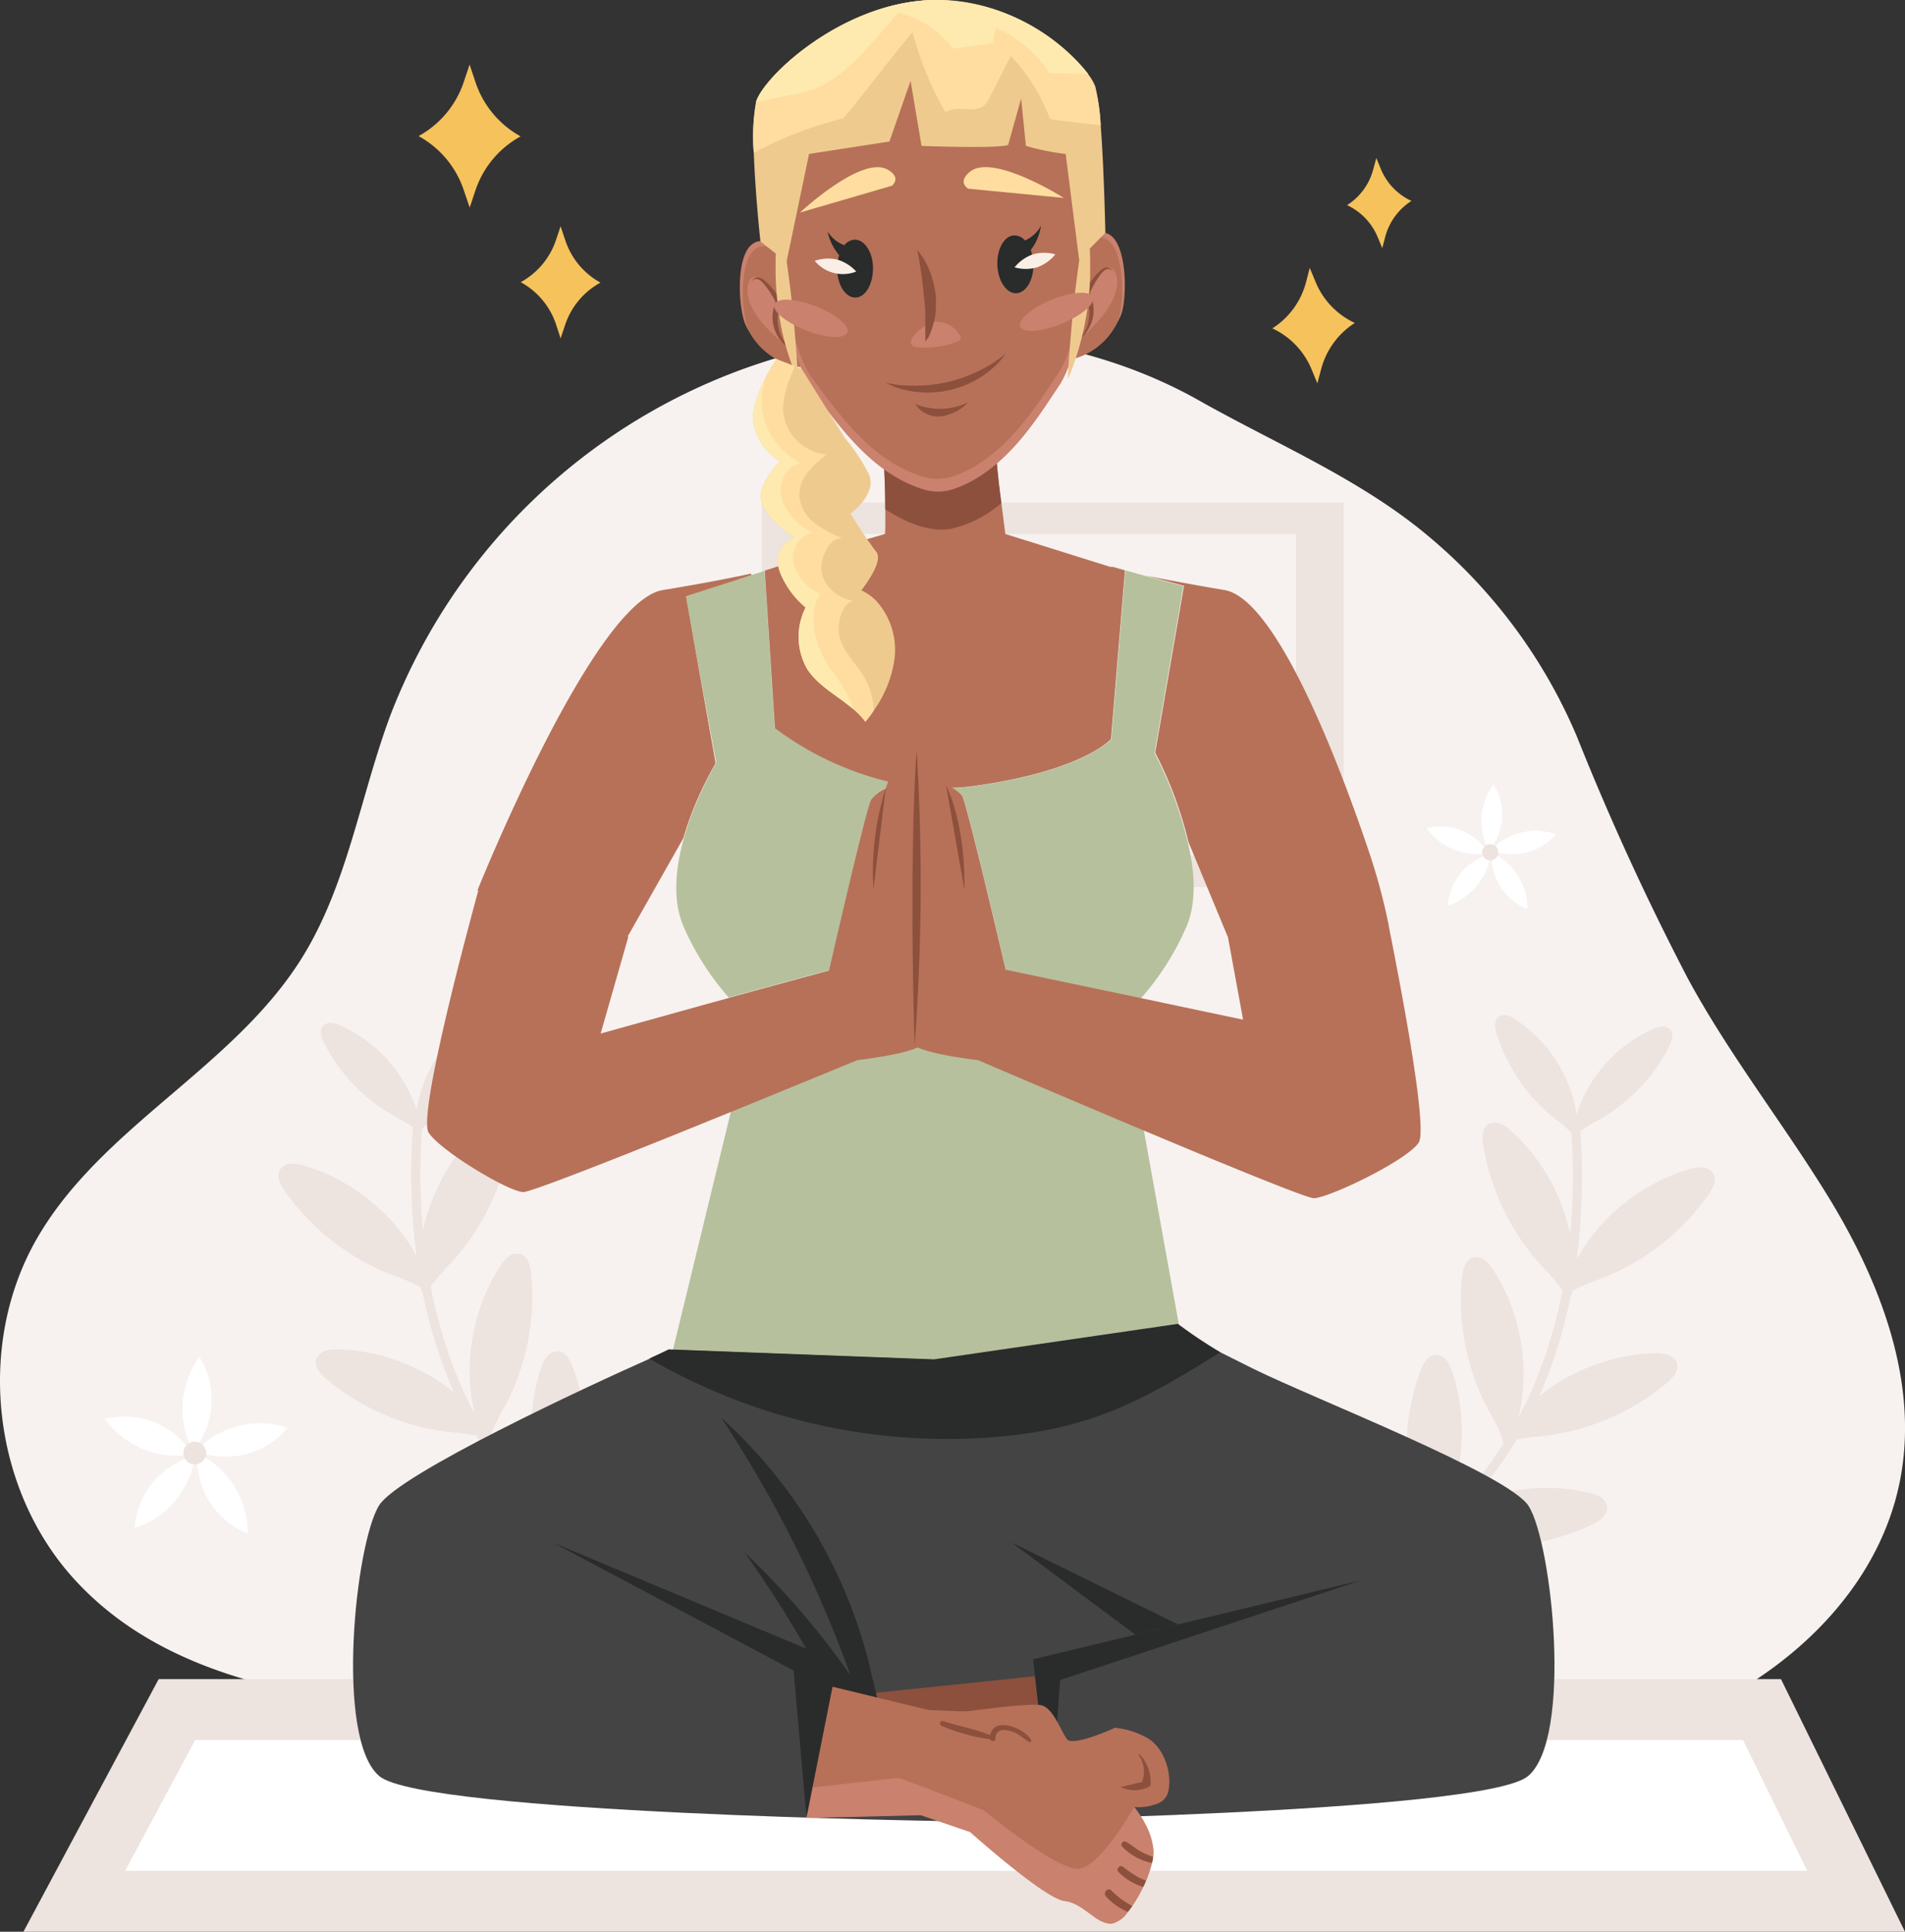 <svg xmlns="http://www.w3.org/2000/svg" viewBox="0 0 208.31 211.2"><rect x="0" y="0" width="208.31" height="211.2" fill="#333333" stroke="none"/><g id="Layer_2" data-name="Layer 2"><g id="OBJECTS"><path d="M90.5,37.74A65.19,65.19,0,0,0,42.69,78.2C39.39,87.05,38,96.74,33,104.75c-7.48,12-21.9,18.41-28.95,30.64C-2.68,147.05-.86,163,8.31,172.86c11,11.87,28.94,13.53,45.12,14.42L139.09,192c13.75.76,27.86,1.48,41-2.68s25.29-14.29,27.75-27.85c1.91-10.52-2.22-21.26-7.78-30.4-5-8.18-10.94-15.67-15.51-24.12a289.45,289.45,0,0,1-12.13-26.45,57.91,57.91,0,0,0-16-21.69c-7.51-6.38-16.76-10.2-25.26-15C119.13,37,104.07,35.12,90.5,37.74Z" fill="#f7f2f0"/><rect x="83.29" y="54.95" width="63.64" height="42.03" fill="#ede3df"/><rect x="88.49" y="58.38" width="53.24" height="35.17" fill="#f7f2f0"/><path d="M65.19,169.94c-7.7-4.81-13.3-12.59-16.38-21.13S45,131,45.73,122" fill="none" stroke="#ede3df" stroke-miterlimit="10"/><path d="M43.05,122a19.21,19.21,0,0,1-7.62-8c-.3-.58-.54-1.33-.12-1.82a1.11,1.11,0,0,1,.95-.34,2.66,2.66,0,0,1,1,.3A15.36,15.36,0,0,1,46,123c0,.19.14.54-.09.67s-.53-.26-.72-.41A19,19,0,0,0,43.05,122Z" fill="#ede3df"/><path d="M48.08,121.78a19.31,19.31,0,0,0,6.21-9.14c.2-.62.32-1.41-.19-1.83a1.16,1.16,0,0,0-1-.17,3,3,0,0,0-.93.45,15.39,15.39,0,0,0-6.81,12.15c0,.19-.05.55.21.64s.47-.33.64-.51A16.5,16.5,0,0,1,48.08,121.78Z" fill="#ede3df"/><path d="M42.72,139.33a25.7,25.7,0,0,1-11.57-9.1c-.5-.7-1-1.66-.5-2.38a1.54,1.54,0,0,1,1.18-.63,4,4,0,0,1,1.36.21c6,1.71,11.62,6.64,13.54,12.66.08.25.29.68,0,.9s-.74-.23-1-.39A22.55,22.55,0,0,0,42.72,139.33Z" fill="#ede3df"/><path d="M49.31,138.08a25.73,25.73,0,0,0,6.45-13.23c.14-.86.14-1.92-.6-2.37a1.51,1.51,0,0,0-1.33,0,3.81,3.81,0,0,0-1.13.78c-4.64,4.15-7.57,11-6.67,17.3,0,.26,0,.74.39.81s.56-.53.75-.8A22.51,22.51,0,0,1,49.31,138.08Z" fill="#ede3df"/><path d="M49.22,156.58a25.74,25.74,0,0,1-13.53-5.8c-.66-.56-1.36-1.36-1.1-2.18a1.55,1.55,0,0,1,1-.91,4,4,0,0,1,1.37-.15c6.21.11,12.94,3.42,16.35,8.74.14.22.45.59.23.87s-.77,0-1.09-.12A24.79,24.79,0,0,0,49.22,156.58Z" fill="#ede3df"/><path d="M55.26,153.68a25.79,25.79,0,0,0,2.82-14.45c-.09-.86-.36-1.89-1.19-2.13a1.53,1.53,0,0,0-1.3.29,3.91,3.91,0,0,0-.89,1.05c-3.41,5.2-4.46,12.62-2,18.43.1.24.22.71.58.69s.41-.67.52-1A21.26,21.26,0,0,1,55.26,153.68Z" fill="#ede3df"/><path d="M58.36,168.52a25.74,25.74,0,0,1-14.54-2.27c-.78-.37-1.66-1-1.6-1.84a1.47,1.47,0,0,1,.72-1.12,3.82,3.82,0,0,1,1.28-.49c6.05-1.43,13.39.1,18,4.42.19.17.59.45.45.78s-.76.16-1.09.15A23.31,23.31,0,0,0,58.36,168.52Z" fill="#ede3df"/><path d="M63.49,164.2a25.68,25.68,0,0,0-.85-14.7c-.3-.81-.81-1.74-1.68-1.77a1.55,1.55,0,0,0-1.18.61,4,4,0,0,0-.61,1.24c-2,5.88-1.19,13.33,2.65,18.35.16.2.4.62.74.51s.23-.74.26-1.06A23,23,0,0,1,63.49,164.2Z" fill="#ede3df"/><path d="M152.77,170.34c7.7-4.81,13.29-12.59,16.38-21.13s3.79-17.81,3.08-26.86" fill="none" stroke="#ede3df" stroke-miterlimit="10"/><path d="M174.9,122.4a19.35,19.35,0,0,0,7.63-8c.29-.58.54-1.34.11-1.83a1.16,1.16,0,0,0-.94-.34,3.15,3.15,0,0,0-1,.3A15.36,15.36,0,0,0,172,123.4c0,.19-.15.54.09.67s.52-.26.72-.41A16.93,16.93,0,0,1,174.9,122.4Z" fill="#ede3df"/><path d="M169.87,122.18a19.34,19.34,0,0,1-6.21-9.15c-.19-.62-.31-1.4.19-1.82a1.15,1.15,0,0,1,1-.18,2.94,2.94,0,0,1,.92.46,15.35,15.35,0,0,1,6.81,12.14c0,.2.05.56-.2.65s-.48-.34-.64-.52A17.45,17.45,0,0,0,169.87,122.18Z" fill="#ede3df"/><path d="M175.23,139.73a25.74,25.74,0,0,0,11.58-9.1c.49-.71,1-1.66.49-2.39a1.53,1.53,0,0,0-1.18-.62,3.88,3.88,0,0,0-1.35.2c-6,1.71-11.63,6.64-13.55,12.67-.08.24-.29.68,0,.9s.74-.24,1-.4A23.67,23.67,0,0,1,175.23,139.73Z" fill="#ede3df"/><path d="M168.65,138.48a25.72,25.72,0,0,1-6.45-13.24c-.14-.85-.15-1.91.59-2.36a1.54,1.54,0,0,1,1.34,0,3.94,3.94,0,0,1,1.13.78c4.63,4.14,7.56,11,6.67,17.3,0,.25,0,.74-.39.81s-.57-.53-.75-.8A22.65,22.65,0,0,0,168.65,138.48Z" fill="#ede3df"/><path d="M168.74,157a25.71,25.71,0,0,0,13.53-5.81c.66-.55,1.36-1.35,1.09-2.18a1.49,1.49,0,0,0-1-.9,3.88,3.88,0,0,0-1.36-.16c-6.22.12-12.94,3.43-16.35,8.75-.14.22-.46.59-.24.87s.78,0,1.09-.12A23.31,23.31,0,0,1,168.74,157Z" fill="#ede3df"/><path d="M162.7,154.07a25.65,25.65,0,0,1-2.82-14.44c.08-.87.35-1.89,1.18-2.14a1.53,1.53,0,0,1,1.3.3,3.91,3.91,0,0,1,.9,1c3.41,5.2,4.46,12.62,2,18.44-.1.24-.23.7-.59.68s-.4-.66-.51-1A24.58,24.58,0,0,0,162.7,154.07Z" fill="#ede3df"/><path d="M159.59,168.91a25.69,25.69,0,0,0,14.55-2.26c.78-.38,1.65-1,1.6-1.85a1.56,1.56,0,0,0-.72-1.12,3.86,3.86,0,0,0-1.29-.48c-6-1.44-13.38.1-18,4.41-.19.18-.59.46-.45.79s.76.15,1.09.15A23.33,23.33,0,0,1,159.59,168.91Z" fill="#ede3df"/><path d="M154.46,164.6a25.77,25.77,0,0,1,.86-14.7c.29-.81.81-1.74,1.68-1.77a1.49,1.49,0,0,1,1.18.61,4,4,0,0,1,.61,1.23c2,5.89,1.19,13.34-2.66,18.35-.16.21-.39.63-.74.52s-.22-.74-.25-1.07A22.94,22.94,0,0,0,154.46,164.6Z" fill="#ede3df"/><polygon points="208.31 211.2 2.56 211.2 17.35 183.58 194.75 183.58 208.31 211.2" fill="#ede3df"/><polygon points="13.68 204.54 21.34 190.24 190.6 190.24 197.62 204.54 13.68 204.54" fill="#fff"/><path d="M97.13,85.41c-.16.44-.26.74-.26.74h0a4.14,4.14,0,0,0-1.57,1.2c-.5.7-4.62,18.7-4.62,18.7l-11,3a29.56,29.56,0,0,1-5-7.91c-1.18-2.91-.77-6.41.11-9.54h0a36.49,36.49,0,0,1,3.5-8.12l0-.24L74.79,64.12l6.11-.84.23-.07,1-.33,1.47-.46.11,1.73,1,15.43A34,34,0,0,0,97.13,85.41Z" fill="#b6c09c"/><path d="M79.92,121.54,80.44,110c-.26-.29-.52-.6-.79-.92l11-3s4.12-18,4.62-18.7a4.14,4.14,0,0,1,1.57-1.2h0s.1-.3.26-.74a34,34,0,0,1-12.37-5.83l-1-15.43-.11-1.73.23-.08,4.84-1.55.06,0,.13,0L103.1,67l.09,0,17-4.64h0l1.25-.35h0l.17-.06h0l1.4.38-.09,1.12L121.48,80.8s-3,3.46-14.94,5.12a21.61,21.61,0,0,1-2.5.21,3.49,3.49,0,0,1,1.15.91c.48.72,4.76,19,4.76,19l14.77,3.1c-.1.14-.22.26-.33.39l.68,14,5.83,32.33-59-1.35Z" fill="#b6c09c"/><path d="M118.26,111.31a33.49,33.49,0,0,1-13.4-4.11,24.46,24.46,0,0,1-14.93,3.54,18.18,18.18,0,0,0,14.93-.56A20.19,20.19,0,0,0,118.26,111.31Z" fill="#38634e"/><path d="M110.5,62.8l-6.22,2.38L96.4,62.8a45.17,45.17,0,0,0,.4-7.16c0-4.43-.4-8.58-.4-8.58l12.31-1.81a82.94,82.94,0,0,0,.79,9.7C110,59,110.5,62.8,110.5,62.8Z" fill="#b77158"/><path d="M109.5,55a12.67,12.67,0,0,1-5.62,2.84c-2.47.34-4.87-.78-7.08-2.15,0-4.43-.4-8.58-.4-8.58l12.31-1.81A82.94,82.94,0,0,0,109.5,55Z" fill="#8c503d"/><path d="M116.81,39.36a7.53,7.53,0,0,0,5.25-3.9,6.45,6.45,0,0,0,.51-1c.68-1.68.73-7.46-1.16-8.75-1.33-.9-2.24.48-2.67,1.4h0c-.18.39-.28.69-.28.69Z" fill="#ca816d"/><path d="M116.81,39.36a7.53,7.53,0,0,0,5.25-3.9,3.92,3.92,0,0,0,.22-.47c.67-1.68.73-7.46-1.17-8.75-1.07-.73-1.88,0-2.37.85h0c-.18.39-.28.69-.28.69Z" fill="#b77158"/><path d="M122.12,30.26a3.16,3.16,0,0,1-.05,1.4c-.46,1.95-1.94,3.46-3.36,4.87a6.07,6.07,0,0,0,.43-3c0-.36-.11-.71-.13-1.08C119,31,121.49,27.54,122.12,30.26Z" fill="#ca816d"/><path d="M118,37.1l.08-.06.23-.18A4,4,0,0,0,119,36a4.15,4.15,0,0,0,.55-1.55,4,4,0,0,0-.24-2,2.72,2.72,0,0,0-.11-.25l0-.06h0l0-.05,0-.11.1-.22a7.68,7.68,0,0,1,.42-.81c.15-.25.3-.48.45-.7a3.79,3.79,0,0,1,.45-.55.91.91,0,0,1,.46-.28.57.57,0,0,1,.4.07.44.44,0,0,1,.19.2.35.35,0,0,1,0,.1.27.27,0,0,0,0-.1.47.47,0,0,0-.16-.26.69.69,0,0,0-.46-.17,1,1,0,0,0-.62.24,4.59,4.59,0,0,0-.56.53,8.08,8.08,0,0,0-.54.68c-.17.26-.34.53-.5.83a2.4,2.4,0,0,1-.11.23l0,.12-.07.17-.05.11.06.11.07.17a.88.88,0,0,1,.1.22,4.2,4.2,0,0,1,.28,1.79,4.54,4.54,0,0,1-.34,1.48,4.74,4.74,0,0,1-.53.9,2.92,2.92,0,0,1-.19.23Z" fill="#8c503d"/><path d="M87.54,40.13a7.52,7.52,0,0,1-5.45-3.61,8,8,0,0,1-.56-1c-.77-1.65-1.13-7.41.7-8.8,1.27-1,2.26.36,2.73,1.25h0a5,5,0,0,1,.32.67Z" fill="#ca816d"/><path d="M87.54,40.13a7.52,7.52,0,0,1-5.45-3.61c-.09-.16-.17-.31-.24-.46-.76-1.64-1.12-7.4.7-8.79,1-.79,1.88-.06,2.41.71h0a5,5,0,0,1,.32.67Z" fill="#b77158"/><path d="M81.76,31.33a3.13,3.13,0,0,0,.12,1.39c.56,1.93,2.12,3.36,3.62,4.69a5.79,5.79,0,0,1-.59-3c0-.36.07-.72.06-1.08C85,31.87,82.24,28.59,81.76,31.33Z" fill="#ca816d"/><path d="M86.25,38l-.09-.06-.24-.17a3.57,3.57,0,0,1-.74-.81,4.1,4.1,0,0,1-.63-1.52,3.89,3.89,0,0,1,.13-2,1.39,1.39,0,0,1,.1-.26l0-.06h0l0-.06,0-.11-.11-.21c-.15-.28-.3-.54-.46-.79s-.33-.46-.49-.67a5.16,5.16,0,0,0-.47-.53,1,1,0,0,0-.48-.25.63.63,0,0,0-.4.09.44.44,0,0,0-.17.21.25.25,0,0,0,0,.1.24.24,0,0,1,0-.1.49.49,0,0,1,.15-.27.76.76,0,0,1,.45-.2,1.18,1.18,0,0,1,.63.21,4.58,4.58,0,0,1,.59.51,7.56,7.56,0,0,1,.57.65,5.88,5.88,0,0,1,.54.8,2.53,2.53,0,0,1,.13.22l.06.12.07.16.06.11a.61.61,0,0,1-.05.12l-.07.17a1.43,1.43,0,0,0-.08.22,4,4,0,0,0-.19,1.8,4.67,4.67,0,0,0,.42,1.46,4,4,0,0,0,.58.88c.08.1.15.16.19.21Z" fill="#8c503d"/><path d="M85.13,27.61S85.88,38.82,89,42.9c2.58,3.41,6.26,8.87,12,10.61a5.38,5.38,0,0,0,3.41-.09c5.6-2,9-7.68,11.39-11.23,2.86-4.24,3-15.47,3-15.47,0-.74,0-1.46,0-2.16v0c-.9-21.22-17.36-19.62-17.36-19.62S85.11,5.5,85.12,26.51C85.11,26.87,85.12,27.24,85.13,27.61Z" fill="#ca816d"/><path d="M85.12,26.51c.14,1.79,1,11.3,3.81,15,2.58,3.42,6.26,8.87,12,10.61a5.38,5.38,0,0,0,3.41-.09c5.6-2,9-7.68,11.38-11.23,2.86-4.24,3-15.46,3-15.46,0-.26,0-.52,0-.77v0c-.9-21.22-17.36-19.62-17.36-19.62S85.11,5.5,85.12,26.51Z" fill="#b77158"/><path d="M105.85,44a7.16,7.16,0,0,1-5.77.17,3,3,0,0,0,2.64,1.37A5,5,0,0,0,105.85,44Z" fill="#8c503d"/><path d="M110,38.63l-.33.45a8.37,8.37,0,0,1-1.06,1.12,10.63,10.63,0,0,1-4.58,2.4,10.86,10.86,0,0,1-5.2,0,8.45,8.45,0,0,1-1.48-.51l-.52-.24.56.1a11.92,11.92,0,0,0,1.52.19,16.41,16.41,0,0,0,4.89-.42,15.77,15.77,0,0,0,4.51-1.87,13.54,13.54,0,0,0,1.25-.85Z" fill="#8c503d"/><path d="M102.33,35.19a2.9,2.9,0,0,1,2.61,1.45.5.5,0,0,1,.1.37c0,.19-.25.3-.43.36a9.9,9.9,0,0,1-4.07.62C98.06,37.84,101.11,35.24,102.33,35.19Z" fill="#ca816d"/><path d="M101.18,37.31s0-.15,0-.41a3.83,3.83,0,0,0,0-.48c0-.19,0-.4,0-.63s0-.48,0-.74,0-.55,0-.85c0-.59-.1-1.23-.16-1.91s-.14-1.31-.21-1.9c0-.29-.08-.57-.12-.84s-.08-.51-.12-.73-.07-.44-.1-.62-.06-.34-.09-.47-.07-.41-.07-.41l.25.33a3.86,3.86,0,0,1,.28.4,5.29,5.29,0,0,1,.34.55c.11.21.24.45.35.71s.22.54.33.84a9.84,9.84,0,0,1,.44,2,10.08,10.08,0,0,1,0,2.07c0,.32-.09.61-.16.89s-.14.53-.21.76-.15.43-.22.6-.14.33-.2.45Z" fill="#8c503d"/><path d="M113.83,24.69a3.68,3.68,0,0,1-1.75,1.6,1.49,1.49,0,0,0-1.16-.55c-1.09,0-1.92,1.48-1.86,3.23s1,3.13,2.07,3.09,1.93-1.48,1.87-3.23a4.7,4.7,0,0,0-.29-1.49A5.75,5.75,0,0,0,113.83,24.69Z" fill="#2a2b2b"/><path d="M110.94,29.23a4.48,4.48,0,0,0,2.46,0,4.53,4.53,0,0,0,2-1.42,4.49,4.49,0,0,0-2.46,0A4.54,4.54,0,0,0,110.94,29.23Z" fill="#faefe6"/><path d="M90.5,25.31a3.62,3.62,0,0,0,1.83,1.5,1.54,1.54,0,0,1,1.13-.61c1.09,0,2,1.38,2,3.13s-.82,3.18-1.91,3.2-2-1.38-2-3.13a4.77,4.77,0,0,1,.21-1.5A5.77,5.77,0,0,1,90.5,25.31Z" fill="#2a2b2b"/><path d="M93.63,29.69a4,4,0,0,1-4.54-1.17,4.51,4.51,0,0,1,2.45-.14A4.56,4.56,0,0,1,93.63,29.69Z" fill="#faefe6"/><path d="M116.76,41.46l.27-.64c.17-.41.4-1,.65-1.78s.51-1.69.75-2.73a31.06,31.06,0,0,0,.59-3.44,31.39,31.39,0,0,0,.19-3.51c0-1.08,0-2.06-.12-2.88s-.16-1.47-.23-1.93-.12-.7-.12-.7,0,.25-.13.7-.18,1.1-.3,1.89-.26,1.74-.4,2.78-.29,2.19-.42,3.39-.25,2.35-.34,3.4-.17,2-.23,2.81-.09,1.47-.12,1.92S116.76,41.46,116.76,41.46Z" fill="#efca8f"/><path d="M87.21,41.46l-.27-.64c-.17-.41-.39-1-.64-1.78a28.25,28.25,0,0,1-.76-2.73A31.06,31.06,0,0,1,85,32.87a31.39,31.39,0,0,1-.19-3.51c0-1.08,0-2.06.13-2.88s.16-1.47.23-1.93.12-.7.12-.7.05.25.12.7.18,1.1.3,1.89.26,1.74.4,2.78.3,2.19.43,3.39.25,2.35.34,3.4.16,2,.22,2.81.1,1.47.13,1.92S87.21,41.46,87.21,41.46Z" fill="#efca8f"/><path d="M121.48,62c-.19.25-.38.49-.59.73a20.44,20.44,0,0,1-12.14,7,20.85,20.85,0,0,1-20.1-9l8.12-2.35h13.16Z" fill="#b77158"/><path d="M116.33,21.64s-7.73-4.9-10.25-2.88c-1.47,1.18-.2,1.87-.2,1.87Z" fill="#ffdda0"/><path d="M87.47,23.24S94.16,17,97,18.51c1.66.89.55,1.79.55,1.79Z" fill="#ffdda0"/><path d="M111.55,35.7c.3.73,2.31.6,4.51-.29s3.73-2.2,3.44-2.93-2.31-.6-4.51.29S111.26,35,111.55,35.7Z" fill="#ca816d"/><path d="M84.67,33.26c-.29.73,1.28,2,3.48,2.87s4.23.95,4.52.22-1.28-2-3.49-2.87S85,32.53,84.67,33.26Z" fill="#ca816d"/><path d="M120.87,25.44,118,28.38l-1.47-11.55a26.79,26.79,0,0,1-4.35-.88l-.52-5.18-1.42,5.08c-1.35.42-9.47.1-9.47.1L99.57,8.84l-2.31,6.63-8.79,1.36L86,28.65l-2.85-2.26s-.57-5.23-.72-9.69a21.27,21.27,0,0,1,.27-5.61C83.6,8.29,92.08.3,101.93,0s17,7.08,17.83,9.45a22.69,22.69,0,0,1,.6,4.24C120.73,18.53,120.87,25.44,120.87,25.44Z" fill="#efca8f"/><path d="M120.36,13.7c-1.86-.22-3.77-.41-5.54-.69a20.22,20.22,0,0,0-4.29-6.9l-2.32,4.56a2.75,2.75,0,0,1-.55.82c-1.06,1-3.17-.08-4.27.81a36.9,36.9,0,0,1-3.61-8.8c-2.56,3.07-5,6.37-7.57,9.44a42.43,42.43,0,0,0-9.79,3.76,21.6,21.6,0,0,1,.26-5.56.07.07,0,0,1,0-.05C83.6,8.29,92.08.3,101.93,0a21.66,21.66,0,0,1,17,8.08,5.57,5.57,0,0,1,.81,1.37A22.69,22.69,0,0,1,120.36,13.7Z" fill="#ffdda0"/><path d="M119,8.09C117.57,8,116.18,8,114.77,8a13.88,13.88,0,0,0-5.88-5c-.15.63-.2,1.09-.34,1.72-1.44.21-2.9.4-4.34.6a10.63,10.63,0,0,0-6-3.94c-3.07,3.45-6.11,7.84-10.64,8.77-1.62.32-3.25.65-4.87,1a.07.07,0,0,1,0-.05C83.6,8.29,92.08.3,101.93,0A21.66,21.66,0,0,1,119,8.09Z" fill="#feeaaf"/><polygon points="80.9 63.28 74.98 65.18 78.2 83.28 78.02 83.52 75.27 68.02 74.75 65.18 80.9 63.22 80.9 63.28" fill="#e79e80"/><path d="M123,62.37l-.09,1.12L121.48,80.8s-3,3.46-14.94,5.12a21.61,21.61,0,0,1-2.5.21h-.54a25.6,25.6,0,0,1-3.06-.15h0l-.29,0H100a27.77,27.77,0,0,1-2.88-.53,34,34,0,0,1-12.37-5.83l-1-15.43-.11-1.73v-.08l5-1.61.1,0,1.28.57L103,67l.13,0,17-4.65,1.43-.38.11,0h0Z" fill="#b77158"/><path d="M167.09,194.18c-4.86,4.11-62.81,4.94-62.81,4.94s-57.95-.83-62.81-4.94-2.61-25.51,0-29.62c2.19-3.43,22.78-13,29.54-16,1.33-.61,2.13-1,2.13-1l29,1.09,30.91-1,4,2c6.71,3.31,27.91,11.54,30.1,15C169.71,168.67,172,190.06,167.09,194.18Z" fill="#444"/><path d="M133.44,147.84c-8.48,5.32-14.07,8.29-24,9.22A64.75,64.75,0,0,1,71,148.53c1.33-.61,2.13-1,2.13-1l29,1.09,26.67-3.88A53.81,53.81,0,0,0,133.44,147.84Z" fill="#2a2b2b"/><polygon points="94.48 185.21 113.18 183.26 114.88 198.17 94.48 185.21" fill="#8c503d"/><polygon points="112.97 181.41 114.89 198.33 115.92 183.68 148.83 172.78 112.97 181.41" fill="#2a2b2b"/><polygon points="128.81 177.6 110.63 168.65 124.15 178.72 128.81 177.6" fill="#2a2b2b"/><path d="M96.47,187.8a3,3,0,0,1-1.16.33,5.12,5.12,0,0,1-4.09-1.7c-1-1.13-1.11-2.69-1.84-4a124.31,124.31,0,0,0-8-12.74A88.35,88.35,0,0,1,93,183.17,131.28,131.28,0,0,0,78.86,155a53.85,53.85,0,0,1,16.2,27S95.85,185.47,96.47,187.8Z" fill="#2a2b2b"/><path d="M88.19,183.72v15c7.13-.16,12.54-.3,12.54-.3l.29-3,.78-8.4Z" fill="#b77158"/><path d="M113.92,186.45c1.27.33,2.14,2.91,2.77,3.72.31.38,1.52.11,2.7-.27s2.52-1,2.52-1a8.91,8.91,0,0,1,3.33,1c2,.94,3,4,2.5,6a1.85,1.85,0,0,1-1,1.22,5.7,5.7,0,0,1-2.76.44,11.42,11.42,0,0,1,1.37,2.16h0a7.18,7.18,0,0,1,.74,2.55,4,4,0,0,1,0,.76h0a5.9,5.9,0,0,1-.13.66,11.63,11.63,0,0,1-.65,1.94l-.3.67a16.82,16.82,0,0,1-1.21,2.09c-.16.23-.32.45-.49.65a2.82,2.82,0,0,1-1.77,1.25c-1.75,0-3-2.24-5.13-2.49s-10.3-7.54-10.3-7.54l-5.39-1.84-2.64-.9.16-2.29.07-.9.53-7.48,3,.12,2.93.12,1.13,0,1.22-.17C109.08,186.69,113,186.2,113.92,186.45Z" fill="#b77158"/><path d="M126.13,202.26a7.18,7.18,0,0,0-.74-2.55h0a11.42,11.42,0,0,0-1.37-2.16s-3.61,6.46-6,6.75-10.44-6.38-10.44-6.38l-6.6-2.55-2.7-1-10.13,1.13v3.26c7.13-.16,12.54-.3,12.54-.3l5.39,1.84s8.13,7.27,10.3,7.54,3.38,2.48,5.13,2.49a2.82,2.82,0,0,0,1.77-1.25c.17-.2.33-.42.49-.65a16.82,16.82,0,0,0,1.21-2.09l.3-.67a11.63,11.63,0,0,0,.65-1.94,5.9,5.9,0,0,0,.13-.66h0A4,4,0,0,0,126.13,202.26Z" fill="#ca816d"/><path d="M121.55,206.71a8.88,8.88,0,0,0,2.26,1.67c-.16.23-.32.45-.48.65a7,7,0,0,1-2.42-1.72.45.45,0,0,1,0-.53.37.37,0,0,1,.27-.2A.44.44,0,0,1,121.55,206.71Z" fill="#8c503d"/><path d="M122.78,204.09a14,14,0,0,0,1.62,1.11,9.58,9.58,0,0,0,.92.42c-.09.22-.19.44-.31.67a6.12,6.12,0,0,1-2.7-1.63C122,204.36,122.43,203.84,122.78,204.09Z" fill="#8c503d"/><path d="M123.15,201.38c.61.34,1.12.81,1.75,1.14a9.16,9.16,0,0,0,1.2.5h0a5.9,5.9,0,0,1-.13.66,6.2,6.2,0,0,1-3.24-1.77A.34.34,0,0,1,123.15,201.38Z" fill="#8c503d"/><path d="M124.46,191.8c.14,0,.26.1.35.2a4.57,4.57,0,0,1,1,3.25,3.43,3.43,0,0,1-3.26.12c.77-.15,1.55-.39,2.31-.53A3.11,3.11,0,0,0,124.46,191.8Z" fill="#8c503d"/><path d="M103,188.71a21,21,0,0,0,5.28,1.45.3.3,0,0,0,.58-.08c0-1.42,1.72-.88,2.38-.51.47.26.85.63,1.32.89a.15.15,0,0,0,.2-.2c-.7-1.34-4.14-2.65-4.47-.55-1.63-.66-3.48-1-5.14-1.54C102.78,188.05,102.63,188.59,103,188.71Z" fill="#8c503d"/><polygon points="88.19 198.72 91.58 181.68 60.45 168.65 86.78 182.64 88.19 198.72" fill="#2a2b2b"/><path d="M101,109.15c0,.91,0,1.73,0,2.44a7.82,7.82,0,0,1-.29,2.73,1.92,1.92,0,0,1-.32.18c-1.84.87-6.63,1.4-6.63,1.4s-6.35,2.62-13.76,5.64l-4.41,1.79c-8.78,3.56-17.58,7-18.35,7-1.57,0-9-4.45-10.36-6.48-1-1.5,2.44-15.26,4.31-22.34.66-2.51,1.12-4.19,1.12-4.19l16.4,5.09L65.68,113l11.24-3.13,2.73-.75,11-3s4.12-18,4.62-18.7a4.14,4.14,0,0,1,1.57-1.2h0s.1-.3.26-.74c.46-1.21,1.4-3.47,2.12-3.44l1,0h0v.09s0,.06,0,.1v.1a1,1,0,0,1,0,.17c0,.64.07,1.88.14,3.51.08,2.23.18,5.19.27,8.37v.05a.41.41,0,0,0,0,.11C100.83,99.6,101,105.21,101,109.15Z" fill="#b77158"/><path d="M85.45,62h0Z" fill="#f3a080"/><path d="M82.15,62.88l-1,.33-.23.07L75,65.18l3.22,18.1,0,.24a36.49,36.49,0,0,0-3.5,8.12h0l-6.11,10.79-16.4-5.09S64.89,65.71,72.49,64.51c4-.65,7.34-1.3,9.65-1.8A1.15,1.15,0,0,1,82.15,62.88Z" fill="#b77158"/><path d="M129.79,101.19a29.47,29.47,0,0,1-5.07,8L110,106.06s-4.28-18.3-4.76-19a3.49,3.49,0,0,0-1.15-.91,21.61,21.61,0,0,0,2.5-.21c11.91-1.66,14.94-5.12,14.94-5.12l1.43-17.31.09-1.12L121.6,62l.11,0,1.52.41,2.08.57h0l.4.11,3.69,1-3.15,18.24a43.41,43.41,0,0,1,3.64,9.78v0C130.64,95.23,130.86,98.55,129.79,101.19Z" fill="#b6c09c"/><path d="M155.13,124.93c-1.35,2-9.89,6.07-11.47,6.07-.75,0-9.45-3.56-18.18-7.23l-.41-.17c-9.1-3.82-18.13-7.7-18.13-7.7s-4.79-.53-6.63-1.4a1.7,1.7,0,0,1-.3-.18,6.81,6.81,0,0,1-.31-2.49c0-.64,0-1.38,0-2.22,0-3.17,0-7.53.13-11.86v-.29c0-.17,0-.35,0-.53.09-4.14.22-8.16.31-11,.06-2.07.12-3.49.13-3.85V82l1.21-.06c1,0,2,3.9,2,3.9h0a3.64,3.64,0,0,1,.58.27,3.49,3.49,0,0,1,1.15.91c.48.72,4.76,19,4.76,19l14.77,3.1,4.12.87,7.07,1.49-1.65-9-4.32-10.41v0a43.41,43.41,0,0,0-3.64-9.78l3.15-18.24-3.69-1-.4-.11c2.22.46,5.13,1,8.47,1.56,5.82.91,12.8,19.61,15.76,28.37a66.2,66.2,0,0,1,2.25,8.31.64.64,0,0,1,0,.07C153.3,108.5,156.14,123.41,155.13,124.93Z" fill="#b77158"/><path d="M100.23,82a237,237,0,0,1-.22,32.32S99.36,94.77,100.23,82Z" fill="#8c503d"/><path d="M103.45,85.85l2,11.39s.3-6.51-2-11.38Z" fill="#8c503d"/><path d="M96.86,86.16,95.51,97.24A30.45,30.45,0,0,1,96.86,86.16Z" fill="#8c503d"/><path d="M97.76,72.41a12.88,12.88,0,0,1-2.23,5.3q-.42.62-.9,1.2c-1.72-2.3-4.78-3.35-6.36-5.75a7.09,7.09,0,0,1-.18-6.74,9.83,9.83,0,0,1-2.57-3.32c-1.6-3.27,1.38-4.35,1.38-4.35s-3-1.82-3.61-3.8,2-4.53,2-4.53a6,6,0,0,1-2.76-3.55c-1-2.77,2.38-7.6,2.38-7.6l2,.79.77.3,4.72,7.54A20.37,20.37,0,0,1,95,51.82c1,2.16-2,4.34-2,4.34s1.67,2.7,2.82,4.17c.65.84-.52,2.74-1.63,4.21a5.9,5.9,0,0,1,1.58,1.1A8,8,0,0,1,97.76,72.41Z" fill="#efca8f"/><path d="M95.53,77.71q-.42.62-.9,1.2a8.51,8.51,0,0,0-1.35-1.4c-1.68-1.44-3.79-2.5-5-4.35a7.09,7.09,0,0,1-.18-6.74,9.83,9.83,0,0,1-2.57-3.32c-1.6-3.27,1.38-4.35,1.38-4.35s-3-1.82-3.61-3.8,2-4.53,2-4.53a6,6,0,0,1-2.76-3.55c-.59-1.62.33-4,1.19-5.61a20.5,20.5,0,0,1,1.19-2l2,.79c-.09.24-.2.49-.3.73a10.29,10.29,0,0,0-1,3.91,5.23,5.23,0,0,0,4.78,5,11.84,11.84,0,0,0-2,1.85,4.07,4.07,0,0,0-1,2.47,4.12,4.12,0,0,0,1.59,3.11,12,12,0,0,0,3.16,1.73C91,58.78,90.34,59.91,90,60.93a3.32,3.32,0,0,0,.5,3.11,4.49,4.49,0,0,0,2.76,1.64c-1.46.54-1.88,3.08-1.28,4.52s1.78,2.55,2.57,3.9A7.89,7.89,0,0,1,95.53,77.71Z" fill="#ffdda0"/><path d="M93.28,77.51c-1.68-1.44-3.79-2.5-5-4.35a7.09,7.09,0,0,1-.18-6.74,9.83,9.83,0,0,1-2.57-3.32c-1.6-3.27,1.38-4.35,1.38-4.35s-3-1.82-3.61-3.8,2-4.53,2-4.53a6,6,0,0,1-2.76-3.55c-.59-1.62.33-4,1.19-5.61a7.63,7.63,0,0,0-.39,3.48,7.71,7.71,0,0,0,4.27,5.91c-1.7.21-2.61,2.33-2.12,4a6.72,6.72,0,0,0,3.43,3.63c-1.5.1-2.47,1.88-2.16,3.35a5.22,5.22,0,0,0,2.9,3.29c-1.43,2.49-.53,5.73,1.07,8.13a17.82,17.82,0,0,1,2.39,3.92A4,4,0,0,1,93.28,77.51Z" fill="#feeaaf"/><path d="M170.13,91.22a6.31,6.31,0,0,1-3.27,2,6.09,6.09,0,0,1-2.33.12c-.69-.09-1.7-.26-.83-1a6.88,6.88,0,0,1,4-1.51A6.69,6.69,0,0,1,170.13,91.22Z" fill="#fff"/><path d="M167,99.39a6.25,6.25,0,0,1-2.94-2.48,6.1,6.1,0,0,1-.84-2.18c-.13-.68-.28-1.69.68-1.09A6.82,6.82,0,0,1,166.6,97,6.59,6.59,0,0,1,167,99.39Z" fill="#fff"/><path d="M158.31,99a6.27,6.27,0,0,1,1.44-3.57,6.17,6.17,0,0,1,1.82-1.47c.61-.33,1.52-.79,1.25.31a6.77,6.77,0,0,1-2.35,3.57A6.46,6.46,0,0,1,158.31,99Z" fill="#fff"/><path d="M156,90.54a6.2,6.2,0,0,1,5.8,1.54c.5.48,1.22,1.21.09,1.29a6.75,6.75,0,0,1-4.12-1.13A6.51,6.51,0,0,1,156,90.54Z" fill="#fff"/><path d="M163.32,85.75a6.22,6.22,0,0,1,.92,3.73,6.06,6.06,0,0,1-.6,2.26c-.3.63-.77,1.54-1.2.49a6.86,6.86,0,0,1-.19-4.27A6.3,6.3,0,0,1,163.32,85.75Z" fill="#fff"/><path d="M163.84,93.17a.88.88,0,1,1-.88-.87A.88.88,0,0,1,163.84,93.17Z" fill="#ede3df"/><path d="M31.45,156.1A8.88,8.88,0,0,1,26.83,159a8.74,8.74,0,0,1-3.3.18c-1-.13-2.41-.38-1.18-1.4A9.7,9.7,0,0,1,28,155.62,9.29,9.29,0,0,1,31.45,156.1Z" fill="#fff"/><path d="M27.07,167.66a8.78,8.78,0,0,1-5.36-6.59c-.18-1-.39-2.4,1-1.55a9.68,9.68,0,0,1,3.78,4.73A9.19,9.19,0,0,1,27.07,167.66Z" fill="#fff"/><path d="M14.72,167.06a8.9,8.9,0,0,1,2-5,9.09,9.09,0,0,1,2.57-2.09c.87-.47,2.17-1.11,1.77.45a9.64,9.64,0,0,1-3.32,5.05A9.23,9.23,0,0,1,14.72,167.06Z" fill="#fff"/><path d="M11.47,155.14a8.78,8.78,0,0,1,8.21,2.18c.71.68,1.72,1.71.12,1.82a9.67,9.67,0,0,1-5.83-1.6A9.36,9.36,0,0,1,11.47,155.14Z" fill="#fff"/><path d="M21.81,148.36a8.85,8.85,0,0,1,1.31,5.28,8.69,8.69,0,0,1-.85,3.2c-.42.89-1.1,2.17-1.69.68a9.61,9.61,0,0,1-.28-6A9.13,9.13,0,0,1,21.81,148.36Z" fill="#fff"/><path d="M22.54,158.86a1.24,1.24,0,1,1-2.48,0,1.24,1.24,0,1,1,2.48,0Z" fill="#ede3df"/><path d="M144.48,40.31l-.43,1.6-.63-1.53a8.53,8.53,0,0,0-4.29-4.48h0a8.53,8.53,0,0,0,3.67-5l.42-1.61.64,1.54a8.53,8.53,0,0,0,4.29,4.48h0A8.53,8.53,0,0,0,144.48,40.31Z" fill="#f6c25c"/><path d="M151.48,25.87l-.33,1.26-.5-1.2a6.66,6.66,0,0,0-3.35-3.5h0a6.64,6.64,0,0,0,2.86-3.9l.34-1.26.49,1.2a6.66,6.66,0,0,0,3.35,3.5h0A6.67,6.67,0,0,0,151.48,25.87Z" fill="#f6c25c"/><path d="M52,9l-.65-1.94L50.7,9a10.57,10.57,0,0,1-4.93,5.88h0a10.55,10.55,0,0,1,4.93,5.87l.66,1.95L52,20.78a10.55,10.55,0,0,1,4.93-5.87h0A10.57,10.57,0,0,1,52,9Z" fill="#f6c25c"/><path d="M61.81,26.26l-.51-1.52-.51,1.52a8.23,8.23,0,0,1-3.85,4.59h0a8.21,8.21,0,0,1,3.85,4.58L61.3,37l.51-1.52a8.21,8.21,0,0,1,3.85-4.58h0A8.23,8.23,0,0,1,61.81,26.26Z" fill="#f6c25c"/></g></g></svg>